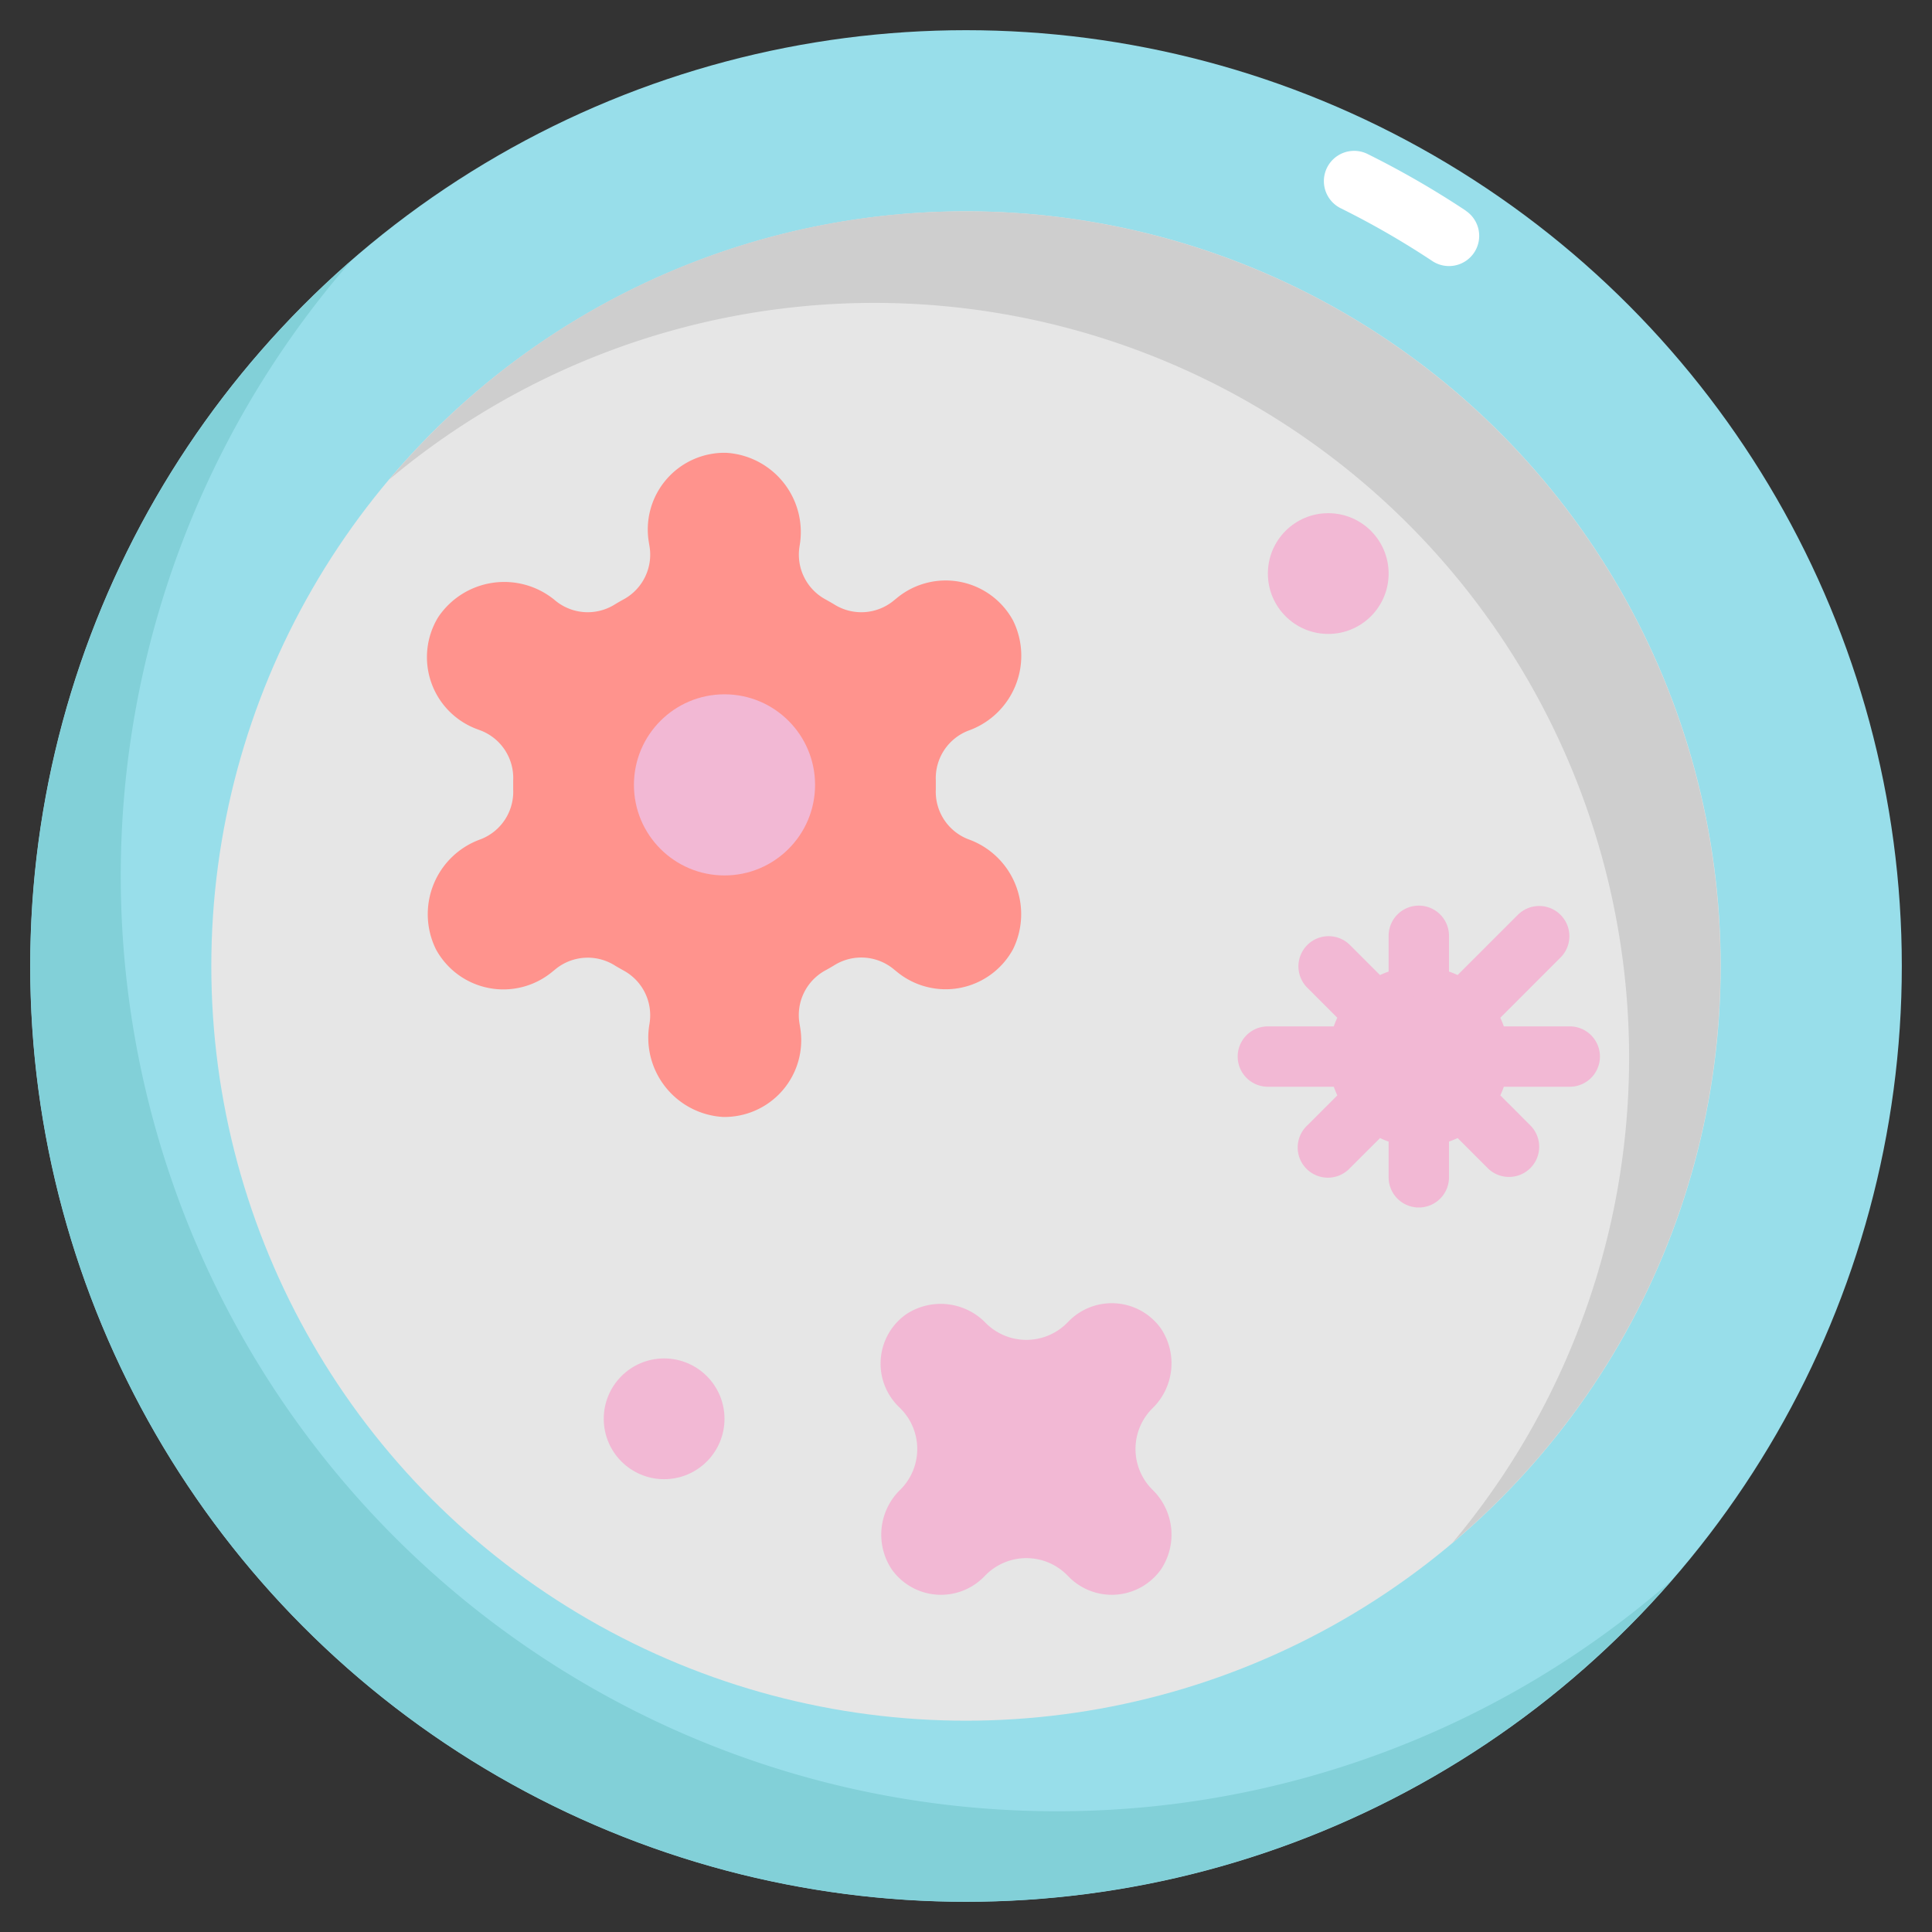 <?xml version="1.0" ?><svg viewBox="0 0 64 64" xmlns="http://www.w3.org/2000/svg"><rect x="0" y="0" width="64" height="64" fill="#333333" stroke="none"/><title/><g data-name="Layer 31" id="Layer_31"><circle cx="32" cy="32" r="31" style="fill:#98deea"/><path d="M35,60A30.991,30.991,0,0,1,11.637,8.637,30.992,30.992,0,1,0,55.363,52.363,30.87,30.87,0,0,1,35,60Z" style="fill:#82d0d8"/><circle cx="32" cy="32" r="25" style="fill:#e6e6e6"/><path d="M32,7a24.943,24.943,0,0,0-19.111,8.889A25,25,0,0,1,48.111,51.111,25,25,0,0,0,32,7Z" style="fill:#cecece"/><path d="M32.073,27.8h0A1.686,1.686,0,0,1,31,26.152c0-.05,0-.1,0-.152s0-.1,0-.152a1.686,1.686,0,0,1,1.075-1.643h0a2.633,2.633,0,0,0,1.483-3.651,2.54,2.54,0,0,0-3.846-.745l-.123.1a1.688,1.688,0,0,1-1.961.109c-.086-.053-.174-.1-.263-.152a1.686,1.686,0,0,1-.882-1.75v-.006A2.631,2.631,0,0,0,24.062,15a2.541,2.541,0,0,0-2.569,2.958l.026.158a1.686,1.686,0,0,1-.882,1.75c-.089.049-.177.1-.263.152a1.688,1.688,0,0,1-1.961-.109l0,0a2.633,2.633,0,0,0-3.9.54,2.542,2.542,0,0,0,1.278,3.7l.144.054A1.686,1.686,0,0,1,17,25.848c0,.05,0,.1,0,.152s0,.1,0,.152A1.686,1.686,0,0,1,15.927,27.8h0a2.634,2.634,0,0,0-1.484,3.651,2.542,2.542,0,0,0,3.847.745l.123-.1a1.688,1.688,0,0,1,1.961-.109c.086.053.174.1.263.152a1.686,1.686,0,0,1,.882,1.75v.006A2.631,2.631,0,0,0,23.938,37a2.541,2.541,0,0,0,2.569-2.958l-.026-.158a1.686,1.686,0,0,1,.882-1.75c.089-.049.177-.1.263-.152a1.688,1.688,0,0,1,1.961.109l.123.1a2.542,2.542,0,0,0,3.847-.745A2.634,2.634,0,0,0,32.073,27.8Z" style="fill:#ff938d"/><circle cx="24" cy="26" r="3" style="fill:#f2b8d4"/><path d="M38.167,49.339h0a1.9,1.9,0,0,1,0-2.678h0a2.075,2.075,0,0,0,.294-2.647,2,2,0,0,0-3.047-.257l-.075.076a1.9,1.9,0,0,1-2.678,0h0a2.075,2.075,0,0,0-2.647-.294,2,2,0,0,0-.257,3.047l.076.075a1.9,1.9,0,0,1,0,2.678h0a2.075,2.075,0,0,0-.294,2.647,2,2,0,0,0,3.047.257l.075-.076a1.9,1.9,0,0,1,2.678,0l.075.076a2,2,0,0,0,3.047-.257A2.075,2.075,0,0,0,38.167,49.339Z" style="fill:#f2b8d4"/><circle cx="44" cy="19" r="2" style="fill:#f2b8d4"/><circle cx="22" cy="47" r="2" style="fill:#f2b8d4"/><path d="M47,30a1,1,0,0,0-1,1v1.184a2.746,2.746,0,0,0-.285.117l-1.008-1.008a1,1,0,0,0-1.414,1.414L44.3,33.715a2.746,2.746,0,0,0-.117.285H42a1,1,0,0,0,0,2h2.184a2.746,2.746,0,0,0,.117.285l-1.008,1.008a1,1,0,1,0,1.414,1.414L45.715,37.7a2.746,2.746,0,0,0,.285.117V39a1,1,0,0,0,2,0V37.816a2.746,2.746,0,0,0,.285-.117l1.008,1.008a1,1,0,0,0,1.414-1.414L49.7,36.285A2.746,2.746,0,0,0,49.816,36H52a1,1,0,0,0,0-2H49.816a2.746,2.746,0,0,0-.117-.285l2.008-2.008a1,1,0,0,0-1.414-1.414L48.285,32.3A2.746,2.746,0,0,0,48,32.184V31A1,1,0,0,0,47,30Zm1,5a1,1,0,1,1-1-1A1,1,0,0,1,48,35Z" style="fill:#f2b8d4"/><path d="M48.553,6.976A30.033,30.033,0,0,0,45.3,5.1,1,1,0,1,0,44.416,6.9a27.878,27.878,0,0,1,3.031,1.747,1,1,0,0,0,1.106-1.667Z" style="fill:#fff"/><circle cx="47" cy="35" r="2" style="fill:#f2b8d4"/></g></svg>